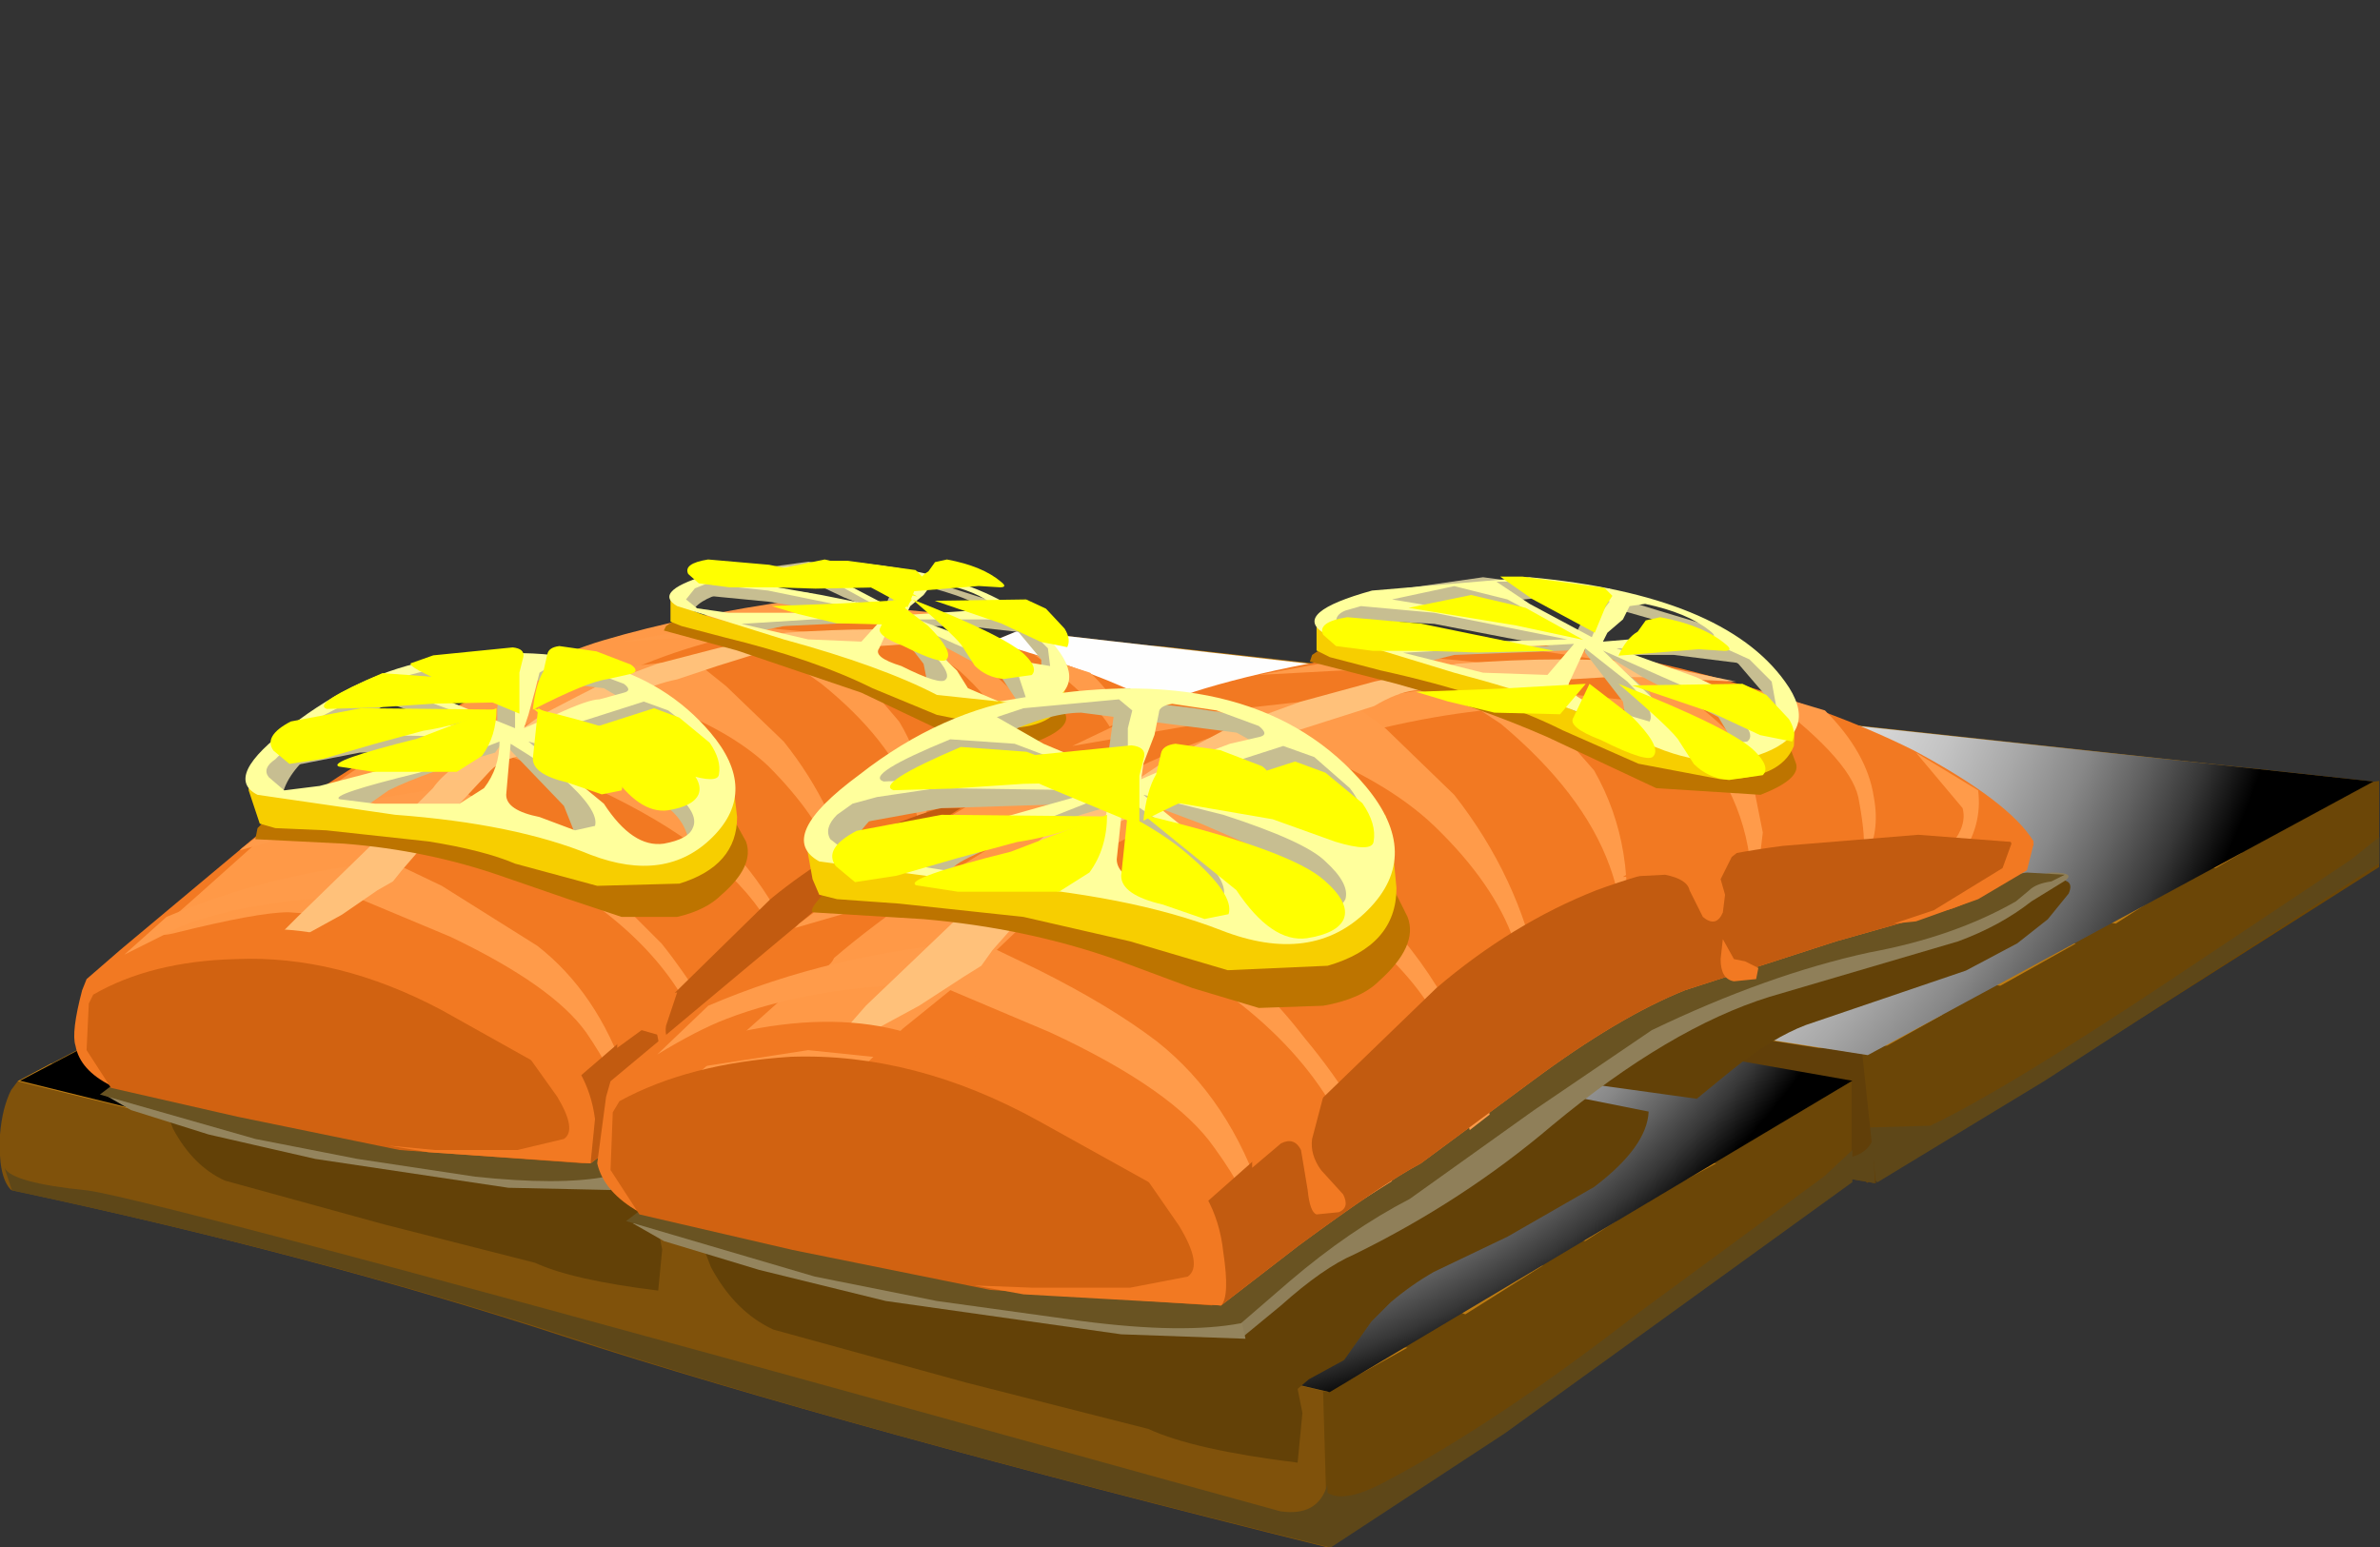 <?xml version="1.0" encoding="UTF-8" standalone="no"?>
<svg xmlns:xlink="http://www.w3.org/1999/xlink" height="34.85px" width="53.6px" xmlns="http://www.w3.org/2000/svg">
  <rect width="100%" height="100%" fill="#333333" stroke="none"/>
  <g transform="matrix(1.0, 0.0, 0.0, 1.0, 0.0, 0.0)">
    <use height="10.5" transform="matrix(0.977, 0.0, 0.0, 0.862, 38.974, 17.587)" width="14.95" xlink:href="#shape0"/>
    <use height="9.15" transform="matrix(0.85, 0.0, 0.0, 0.85, 40.75, 18.85)" width="15.1" xlink:href="#sprite0"/>
    <use height="9.6" transform="matrix(1.0, 0.0, 0.0, 1.0, 12.05, 17.05)" width="30.2" xlink:href="#shape2"/>
    <use height="7.05" transform="matrix(0.85, 0.0, 0.0, 0.85, 12.15, 20.65)" width="35.4" xlink:href="#sprite1"/>
    <use height="9.55" transform="matrix(1.0, 0.0, 0.0, 1.0, 12.4, 14.2)" width="41.05" xlink:href="#shape4"/>
    <use height="11.25" transform="matrix(0.85, 0.0, 0.0, 0.85, 12.4, 14.2)" width="48.3" xlink:href="#sprite2"/>
    <use height="10.5" transform="matrix(1.0, 0.0, 0.0, 1.0, 26.75, 24.35)" width="14.95" xlink:href="#shape0"/>
    <use height="10.55" transform="matrix(0.85, 0.0, 0.0, 0.85, 28.5, 25.9)" width="15.55" xlink:href="#sprite3"/>
    <use height="12.6" transform="matrix(1.0, 0.0, 0.0, 1.0, 0.0, 22.25)" width="29.9" xlink:href="#shape7"/>
    <use height="10.05" transform="matrix(0.85, 0.0, 0.0, 0.85, 0.1, 26.3)" width="35.1" xlink:href="#sprite4"/>
    <use height="12.45" transform="matrix(1.0, 0.0, 0.0, 1.0, 0.4, 18.9)" width="41.3" xlink:href="#shape8"/>
    <use height="14.65" transform="matrix(0.85, 0.0, 0.0, 0.85, 0.45, 18.9)" width="48.55" xlink:href="#sprite5"/>
    <use height="18.2" transform="matrix(0.597, 0.0, 0.0, 0.597, 3.6, 18.2)" width="42.9" xlink:href="#sprite6"/>
    <use height="13.0" transform="matrix(1.0, 0.0, 0.0, 1.0, 1.65, 13.8)" width="27.45" xlink:href="#shape11"/>
    <use height="12.65" transform="matrix(0.597, 0.0, 0.0, 0.597, 3.6, 13.5)" width="31.75" xlink:href="#sprite7"/>
    <use height="13.6" transform="matrix(1.0, 0.0, 0.0, 1.0, 1.9, 12.6)" width="26.55" xlink:href="#shape13"/>
    <use height="1.15" transform="matrix(0.597, 0.0, 0.0, 0.597, 15.47, 12.6)" width="7.25" xlink:href="#sprite8"/>
    <use height="1.1" transform="matrix(0.597, 0.0, 0.0, 0.597, 17.32, 13.5)" width="5.4" xlink:href="#sprite9"/>
    <use height="2.3" transform="matrix(0.597, 0.0, 0.0, 0.597, 19.8, 13.5)" width="2.6" xlink:href="#sprite10"/>
    <use height="3.05" transform="matrix(0.597, 0.0, 0.0, 0.597, 20.55, 13.5)" width="4.6" xlink:href="#sprite11"/>
    <use height="1.85" transform="matrix(0.597, 0.0, 0.0, 0.597, 21.05, 13.5)" width="5.05" xlink:href="#sprite12"/>
    <use height="1.2" transform="matrix(0.597, 0.0, 0.0, 0.597, 20.55, 12.6)" width="3.45" xlink:href="#sprite13"/>
    <use height="1.75" transform="matrix(0.597, 0.0, 0.0, 0.597, 18.68, 12.63)" width="3.5" xlink:href="#sprite14"/>
    <use height="1.4" transform="matrix(0.597, 0.0, 0.0, 0.597, 17.38, 12.6)" width="5.5" xlink:href="#sprite15"/>
    <use height="6.0" transform="matrix(1.0, 0.0, 0.0, 1.0, 5.55, 14.7)" width="11.3" xlink:href="#shape22"/>
    <use height="2.1" transform="matrix(0.597, 0.0, 0.0, 0.597, 6.1, 15.95)" width="8.45" xlink:href="#sprite16"/>
    <use height="2.4" transform="matrix(0.597, 0.0, 0.0, 0.597, 7.6, 15.95)" width="6.0" xlink:href="#sprite17"/>
    <use height="3.3" transform="matrix(0.597, 0.0, 0.0, 0.597, 12.0, 15.95)" width="3.35" xlink:href="#sprite18"/>
    <use height="3.85" transform="matrix(0.597, 0.0, 0.0, 0.597, 12.0, 15.95)" width="6.3" xlink:href="#sprite19"/>
    <use height="2.65" transform="matrix(0.597, 0.0, 0.0, 0.597, 12.4, 15.95)" width="6.35" xlink:href="#sprite20"/>
    <use height="2.4" transform="matrix(0.597, 0.0, 0.0, 0.597, 12.0, 14.55)" width="3.85" xlink:href="#sprite21"/>
    <use height="2.5" transform="matrix(0.597, 0.0, 0.0, 0.597, 9.25, 14.58)" width="4.25" xlink:href="#sprite22"/>
    <use height="1.5" transform="matrix(0.597, 0.0, 0.0, 0.597, 7.3, 15.1)" width="6.75" xlink:href="#sprite23"/>
    <use height="18.2" transform="matrix(0.722, 0.0, 0.0, 0.722, 15.65, 19.8)" width="42.9" xlink:href="#sprite6"/>
    <use height="15.7" transform="matrix(1.0, 0.0, 0.0, 1.0, 13.4, 14.45)" width="33.2" xlink:href="#shape31"/>
    <use height="12.65" transform="matrix(0.722, 0.0, 0.0, 0.722, 15.5, 15.4)" width="31.75" xlink:href="#sprite7"/>
    <use height="16.45" transform="matrix(1.0, 0.0, 0.0, 1.0, 13.7, 12.95)" width="32.15" xlink:href="#shape32"/>
    <use height="1.15" transform="matrix(0.722, 0.0, 0.0, 0.722, 29.764, 13.9)" width="7.25" xlink:href="#sprite8"/>
    <use height="1.1" transform="matrix(0.722, 0.0, 0.0, 0.722, 31.814, 15.4)" width="5.4" xlink:href="#sprite9"/>
    <use height="2.3" transform="matrix(0.722, 0.0, 0.0, 0.722, 35.4, 15.4)" width="2.6" xlink:href="#sprite10"/>
    <use height="3.05" transform="matrix(0.722, 0.0, 0.0, 0.722, 36.45, 15.4)" width="4.6" xlink:href="#sprite11"/>
    <use height="1.85" transform="matrix(0.722, 0.0, 0.0, 0.722, 36.75, 15.4)" width="5.05" xlink:href="#sprite12"/>
    <use height="1.2" transform="matrix(0.722, 0.0, 0.0, 0.722, 36.45, 13.9)" width="3.45" xlink:href="#sprite13"/>
    <use height="1.75" transform="matrix(0.722, 0.0, 0.0, 0.722, 33.786, 12.986)" width="3.5" xlink:href="#sprite14"/>
    <use height="1.4" transform="matrix(0.722, 0.0, 0.0, 0.722, 31.686, 13.4)" width="5.5" xlink:href="#sprite15"/>
    <use height="7.25" transform="matrix(1.0, 0.0, 0.0, 1.0, 18.1, 15.5)" width="13.65" xlink:href="#shape33"/>
    <use height="2.1" transform="matrix(0.722, 0.0, 0.0, 0.722, 18.75, 18.35)" width="8.45" xlink:href="#sprite16"/>
    <use height="2.4" transform="matrix(0.722, 0.0, 0.0, 0.722, 20.6, 18.35)" width="6.0" xlink:href="#sprite17"/>
    <use height="3.3" transform="matrix(0.722, 0.0, 0.0, 0.722, 25.25, 18.35)" width="3.35" xlink:href="#sprite18"/>
    <use height="3.85" transform="matrix(0.722, 0.0, 0.0, 0.722, 25.75, 18.35)" width="6.3" xlink:href="#sprite19"/>
    <use height="2.65" transform="matrix(0.722, 0.0, 0.0, 0.722, 26.35, 17.15)" width="6.35" xlink:href="#sprite20"/>
    <use height="2.4" transform="matrix(0.722, 0.0, 0.0, 0.722, 25.75, 16.75)" width="3.85" xlink:href="#sprite21"/>
    <use height="2.5" transform="matrix(0.722, 0.0, 0.0, 0.722, 22.7, 16.786)" width="4.25" xlink:href="#sprite22"/>
    <use height="1.5" transform="matrix(0.722, 0.0, 0.0, 0.722, 20.05, 16.75)" width="6.75" xlink:href="#sprite23"/>
  </g>
  <defs>
    <g id="shape0" transform="matrix(1.0, 0.0, 0.0, 1.0, -26.75, -24.35)">
      <path d="M41.7 26.6 L33.85 32.25 29.9 34.85 26.75 31.35 31.3 25.95 41.7 24.35 41.7 26.6" fill="#6b4607" fill-rule="evenodd" stroke="none"/>
    </g>
    <g id="sprite0" transform="matrix(1.0, 0.0, 0.0, 1.0, 0.0, 0.0)">
      <use height="9.15" transform="matrix(1.0, 0.0, 0.0, 1.0, 0.0, 0.0)" width="15.1" xlink:href="#shape1"/>
    </g>
    <g id="shape1" transform="matrix(1.0, 0.0, 0.0, 1.0, 0.0, 0.0)">
      <path d="M14.35 0.6 L15.1 0.0 15.1 0.7 6.25 6.45 1.8 9.15 0.0 7.6 1.25 6.7 1.45 7.7 3.2 7.65 Q5.2 6.7 9.7 3.7 L14.35 0.6" fill="#5e4718" fill-rule="evenodd" stroke="none"/>
    </g>
    <g id="shape2" transform="matrix(1.0, 0.0, 0.0, 1.0, -12.05, -17.05)">
      <path d="M41.8 22.4 L42.25 26.65 Q31.3 24.8 24.9 23.35 19.15 22.0 12.3 21.1 12.05 20.85 12.05 20.0 L12.25 19.25 12.4 19.05 20.55 17.05 41.8 22.4" fill="#613f09" fill-rule="evenodd" stroke="none"/>
    </g>
    <g id="sprite1" transform="matrix(1.0, 0.0, 0.0, 1.0, 0.0, 0.0)">
      <use height="10.05" transform="matrix(1.008, 0.0, 0.0, 0.702, 0.0, 0.0)" width="35.1" xlink:href="#shape3"/>
    </g>
    <g id="shape3" transform="matrix(1.0, 0.0, 0.0, 1.0, 0.0, 0.0)">
      <path d="M35.1 10.05 Q22.3 6.9 14.85 4.45 8.2 2.3 0.2 0.6 L0.0 0.0 Q0.2 0.4 2.2 0.6 4.1 0.85 30.9 8.3 L33.8 9.1 Q34.8 9.25 35.05 8.4 L35.1 10.05" fill="#5e4718" fill-rule="evenodd" stroke="none"/>
    </g>
    <g id="shape4" transform="matrix(1.0, 0.0, 0.0, 1.0, -12.4, -14.2)">
      <path d="M53.45 17.6 L42.05 23.75 22.5 20.7 12.4 19.05 18.3 16.25 Q20.55 15.15 22.95 14.2 L39.65 16.1 53.45 17.6" fill="#9e6a10" fill-rule="evenodd" stroke="none"/>
      <path d="M37.9 18.25 L43.0 19.7 48.35 20.35 47.65 20.8 41.6 19.95 Q39.75 19.55 37.7 18.75 36.25 18.1 33.95 18.0 L18.55 17.3 16.6 17.0 17.95 16.4 25.9 17.05 32.15 17.25 37.9 18.25" fill="#bd7c13" fill-rule="evenodd" stroke="none"/>
      <path d="M38.0 20.9 L42.5 21.05 46.75 21.25 45.05 22.2 41.6 21.7 37.3 21.7 Q35.0 21.5 33.15 20.65 30.65 19.55 30.15 19.4 L27.1 18.95 20.6 18.75 14.25 18.15 15.3 17.65 22.05 18.1 28.55 18.45 Q29.5 18.55 32.6 19.7 35.4 20.65 38.0 20.9" fill="#bd7c13" fill-rule="evenodd" stroke="none"/>
      <path d="M31.6 21.35 L33.4 22.45 30.7 22.0 29.25 20.8 Q28.3 20.2 26.8 20.05 L22.25 19.95 17.7 19.95 12.4 19.05 13.15 18.7 23.2 19.4 27.65 19.6 Q29.0 19.9 31.6 21.35" fill="#bd7c13" fill-rule="evenodd" stroke="none"/>
      <path d="M43.75 22.85 L42.5 23.55 40.95 23.6 37.4 23.05 40.95 22.7 43.75 22.85" fill="#bd7c13" fill-rule="evenodd" stroke="none"/>
      <path d="M52.5 18.1 L51.75 18.5 46.2 17.7 42.35 16.85 40.1 16.15 43.5 16.55 52.5 18.1" fill="#bd7c13" fill-rule="evenodd" stroke="none"/>
      <path d="M37.3 16.85 Q45.55 18.9 50.5 19.2 L49.9 19.55 46.5 19.35 40.5 18.2 35.4 17.15 27.25 16.6 19.3 16.0 18.95 15.9 20.2 15.4 25.65 15.6 31.0 15.8 Q33.95 16.05 37.3 16.85" fill="#bd7c13" fill-rule="evenodd" stroke="none"/>
      <path d="M26.1 14.55 L30.55 15.05 24.15 14.9 21.45 14.85 22.25 14.5 26.1 14.55" fill="#bd7c13" fill-rule="evenodd" stroke="none"/>
      <path d="M36.2 18.85 Q38.95 19.65 37.95 19.95 L35.85 19.9 33.8 19.2 Q33.0 18.85 33.6 18.6 L36.2 18.85" fill="#bd7c13" fill-rule="evenodd" stroke="none"/>
      <path d="M27.35 20.55 Q29.6 21.1 27.2 21.1 L23.8 20.65 Q23.0 20.4 24.75 20.35 L27.35 20.55" fill="#bd7c13" fill-rule="evenodd" stroke="none"/>
    </g>
    <g id="sprite2" transform="matrix(1.0, 0.0, 0.0, 1.0, 0.0, 0.0)">
      <use height="11.25" transform="matrix(1.0, 0.0, 0.0, 1.0, 0.0, 0.0)" width="48.3" xlink:href="#shape5"/>
    </g>
    <g id="shape5" transform="matrix(1.0, 0.0, 0.0, 1.0, 0.0, 0.0)">
      <path d="M0.0 5.7 L6.95 2.4 Q9.6 1.15 12.4 0.0 L32.05 2.25 48.3 4.0 34.9 11.25 11.85 7.65 0.0 5.7" fill="url(#gradient0)" fill-rule="evenodd" stroke="none"/>
    </g>
    <radialGradient cx="0" cy="0" gradientTransform="matrix(0.034, 0.018, 0.018, -0.034, 15.65, -6.9)" gradientUnits="userSpaceOnUse" id="gradient0" r="819.2" spreadMethod="pad">
      <stop offset="0.0" stop-color="#ffffff"/>
      <stop offset="0.373" stop-color="#fdfdfd"/>
      <stop offset="0.506" stop-color="#f6f6f6"/>
      <stop offset="0.604" stop-color="#ebebeb"/>
      <stop offset="0.678" stop-color="#dadada"/>
      <stop offset="0.745" stop-color="#c4c4c4"/>
      <stop offset="0.804" stop-color="#a8a8a8"/>
      <stop offset="0.859" stop-color="#888888"/>
      <stop offset="0.906" stop-color="#626262"/>
      <stop offset="0.953" stop-color="#373737"/>
      <stop offset="0.992" stop-color="#090909"/>
      <stop offset="1.0" stop-color="#000000"/>
    </radialGradient>
    <g id="sprite3" transform="matrix(1.0, 0.0, 0.0, 1.0, 0.0, 0.0)">
      <use height="10.55" transform="matrix(1.0, 0.0, 0.0, 1.0, 0.0, 0.0)" width="15.55" xlink:href="#shape6"/>
    </g>
    <g id="shape6" transform="matrix(1.0, 0.0, 0.0, 1.0, 0.0, 0.0)">
      <path d="M14.8 0.7 L15.55 0.0 15.55 0.85 6.35 7.5 1.7 10.55 0.0 8.65 1.3 7.6 1.4 8.8 Q1.75 9.55 3.15 8.8 6.1 7.25 9.9 4.3 L14.8 0.7" fill="#5e4718" fill-rule="evenodd" stroke="none"/>
    </g>
    <g id="shape7" transform="matrix(1.0, 0.0, 0.0, 1.0, 0.0, -22.25)">
      <path d="M8.65 22.25 L29.75 29.7 29.9 34.85 Q19.05 32.15 12.7 30.1 7.05 28.25 0.25 26.8 -0.05 26.5 0.0 25.55 0.05 24.95 0.25 24.55 L0.4 24.35 8.65 22.25" fill="#80520b" fill-rule="evenodd" stroke="none"/>
    </g>
    <g id="sprite4" transform="matrix(1.0, 0.0, 0.0, 1.0, 0.0, 0.0)">
      <use height="10.05" transform="matrix(1.0, 0.0, 0.0, 1.0, 0.0, 0.0)" width="35.1" xlink:href="#shape3"/>
    </g>
    <g id="shape8" transform="matrix(1.0, 0.0, 0.0, 1.0, -0.4, -18.9)">
      <path d="M0.4 24.35 L6.5 21.15 Q8.85 20.0 11.3 18.9 L27.9 21.95 41.7 24.35 29.9 31.35 10.4 26.8 0.4 24.35" fill="#9e6a10" fill-rule="evenodd" stroke="none"/>
      <path d="M36.4 27.5 L35.7 27.95 29.65 26.7 Q27.8 26.2 25.85 25.05 24.4 24.25 22.1 24.0 L6.65 22.5 4.75 22.05 6.1 21.4 14.1 22.5 20.35 23.05 Q23.45 23.4 26.05 24.45 L31.05 26.5 Q33.55 27.35 36.4 27.5" fill="#bd7c13" fill-rule="evenodd" stroke="none"/>
      <path d="M25.95 27.75 L30.45 28.1 34.75 28.5 33.0 29.6 Q31.05 28.85 29.6 28.85 L25.3 28.65 Q23.0 28.3 21.15 27.25 L18.25 25.55 15.15 24.85 8.65 24.35 2.35 23.35 Q2.9 23.1 3.4 22.8 L10.15 23.65 16.65 24.35 Q17.7 24.55 20.6 26.0 23.4 27.35 25.95 27.75" fill="#bd7c13" fill-rule="evenodd" stroke="none"/>
      <path d="M19.55 27.95 L21.3 29.35 18.55 28.75 17.2 27.15 Q16.3 26.45 14.85 26.2 L10.3 25.9 5.7 25.65 0.4 24.35 1.15 23.95 Q6.6 25.3 11.2 25.3 L15.7 25.65 19.55 27.95" fill="#bd7c13" fill-rule="evenodd" stroke="none"/>
      <path d="M31.7 30.35 L30.35 31.1 28.8 31.1 25.25 30.3 28.8 30.05 31.7 30.35" fill="#bd7c13" fill-rule="evenodd" stroke="none"/>
      <path d="M40.65 24.95 L39.95 25.35 34.4 24.15 Q31.25 23.35 28.35 22.0 L31.8 22.65 Q36.65 24.25 40.65 24.95" fill="#bd7c13" fill-rule="evenodd" stroke="none"/>
      <path d="M38.65 26.2 L38.0 26.55 34.6 26.2 Q32.5 25.8 28.65 24.5 L23.6 23.0 15.45 22.05 7.5 20.95 7.2 20.85 8.45 20.25 13.95 20.75 19.3 21.2 Q22.2 21.65 25.55 22.8 33.65 25.6 38.65 26.2" fill="#bd7c13" fill-rule="evenodd" stroke="none"/>
      <path d="M14.4 19.45 L18.85 20.25 12.45 19.8 9.75 19.65 10.6 19.2 14.4 19.45" fill="#bd7c13" fill-rule="evenodd" stroke="none"/>
      <path d="M24.3 25.1 Q27.05 26.2 25.95 26.5 L23.95 26.4 Q22.65 26.1 21.85 25.5 21.1 24.95 21.7 24.75 L24.3 25.1" fill="#bd7c13" fill-rule="evenodd" stroke="none"/>
      <path d="M15.35 26.8 Q17.55 27.65 15.15 27.45 12.7 27.3 11.75 26.8 10.95 26.45 12.7 26.45 L15.35 26.8" fill="#bd7c13" fill-rule="evenodd" stroke="none"/>
    </g>
    <g id="sprite5" transform="matrix(1.0, 0.0, 0.0, 1.0, 0.0, 0.0)">
      <use height="14.65" transform="matrix(1.0, 0.0, 0.0, 1.0, 0.0, 0.0)" width="48.55" xlink:href="#shape9"/>
    </g>
    <g id="shape9" transform="matrix(1.0, 0.0, 0.0, 1.0, 0.0, 0.0)">
      <path d="M0.0 6.4 L7.15 2.65 Q9.9 1.25 12.8 0.0 L32.35 3.55 48.55 6.4 34.7 14.65 11.75 9.3 0.0 6.4" fill="url(#gradient1)" fill-rule="evenodd" stroke="none"/>
    </g>
    <radialGradient cx="0" cy="0" gradientTransform="matrix(0.006, 0.029, 0.029, -0.006, 27.75, -8.3)" gradientUnits="userSpaceOnUse" id="gradient1" r="819.2" spreadMethod="pad">
      <stop offset="0.0" stop-color="#ffffff"/>
      <stop offset="0.373" stop-color="#fdfdfd"/>
      <stop offset="0.506" stop-color="#f6f6f6"/>
      <stop offset="0.604" stop-color="#ebebeb"/>
      <stop offset="0.678" stop-color="#dadada"/>
      <stop offset="0.745" stop-color="#c4c4c4"/>
      <stop offset="0.804" stop-color="#a8a8a8"/>
      <stop offset="0.859" stop-color="#888888"/>
      <stop offset="0.906" stop-color="#626262"/>
      <stop offset="0.953" stop-color="#373737"/>
      <stop offset="0.992" stop-color="#090909"/>
      <stop offset="1.0" stop-color="#000000"/>
    </radialGradient>
    <g id="sprite6" transform="matrix(1.0, 0.0, 0.0, 1.0, 0.0, 0.0)">
      <use height="18.2" transform="matrix(1.0, 0.0, 0.0, 1.0, 0.0, 0.0)" width="42.9" xlink:href="#shape10"/>
    </g>
    <g id="shape10" transform="matrix(1.0, 0.0, 0.0, 1.0, 0.0, 0.0)">
      <path d="M42.2 0.05 Q43.1 -0.1 42.85 0.45 L42.2 1.25 41.25 2.0 39.65 2.85 34.65 4.55 Q33.6 4.95 32.35 5.95 L31.25 6.85 27.65 6.35 26.95 6.4 Q26.75 6.55 27.25 6.75 L29.75 7.25 Q29.7 8.35 28.05 9.6 L25.35 11.15 23.05 12.25 Q22.35 12.65 21.7 13.2 L21.1 13.8 20.25 15.0 19.15 15.6 18.8 15.9 18.95 16.65 18.8 18.2 Q15.55 17.8 14.15 17.15 L8.45 15.7 2.45 14.05 Q1.25 13.5 0.5 12.1 L0.0 10.8 2.05 10.9 3.8 10.1 Q5.6 9.25 6.55 8.95 L42.2 0.05" fill="#634107" fill-rule="evenodd" stroke="none"/>
    </g>
    <g id="shape11" transform="matrix(1.0, 0.0, 0.0, 1.0, -1.65, -13.8)">
      <path d="M28.8 18.15 Q29.3 18.15 28.95 18.35 L28.4 18.65 27.0 19.45 23.5 20.45 Q21.65 21.05 19.45 22.85 17.8 24.25 15.8 25.2 15.25 25.5 14.4 26.2 L13.75 26.8 13.3 25.9 13.3 24.05 11.6 22.95 Q10.1 21.8 11.15 21.55 L28.8 18.15" fill="#8f7f59" fill-rule="evenodd" stroke="none"/>
      <path d="M5.95 24.5 Q13.5 25.65 13.55 25.9 L13.75 26.8 11.45 26.75 7.1 26.1 4.7 25.55 2.95 25.0 2.35 24.65 5.95 24.5" fill="#94845d" fill-rule="evenodd" stroke="none"/>
      <path d="M22.8 18.85 L28.3 18.1 29.0 18.2 28.8 18.3 28.35 18.5 28.1 18.65 Q26.95 19.3 25.35 19.6 23.5 20.05 21.3 21.1 20.5 21.45 19.15 22.55 L16.85 24.2 14.6 25.75 13.65 26.5 Q12.6 26.7 10.7 26.5 L8.05 26.1 5.75 25.65 2.25 24.65 4.15 23.2 9.8 21.5 16.65 19.65 22.8 18.85" fill="#695322" fill-rule="evenodd" stroke="none"/>
      <path d="M22.5 14.5 Q24.65 15.1 26.2 15.9 27.95 16.8 28.45 17.55 28.2 18.3 26.95 18.8 L24.8 19.45 21.95 20.35 Q20.7 20.8 19.1 22.05 L17.0 23.55 14.75 25.1 13.3 26.2 9.15 25.9 5.45 25.15 2.5 24.45 Q1.8 24.1 1.7 23.55 1.6 23.25 1.85 22.3 L1.95 22.05 2.7 21.4 5.45 19.1 Q6.9 17.85 9.25 16.5 11.6 15.1 13.05 14.7 L17.9 13.8 Q19.9 13.8 22.5 14.5" fill="#f27922" fill-rule="evenodd" stroke="none"/>
    </g>
    <g id="sprite7" transform="matrix(1.0, 0.0, 0.0, 1.0, 0.0, 0.0)">
      <use height="12.65" transform="matrix(1.0, 0.0, 0.0, 1.0, 0.0, 0.0)" width="31.75" xlink:href="#shape12"/>
    </g>
    <g id="shape12" transform="matrix(1.0, 0.0, 0.0, 1.0, 0.0, 0.0)">
      <path d="M24.15 0.0 L31.75 0.75 30.9 0.9 29.15 0.8 27.1 0.7 Q24.4 0.7 21.35 1.45 18.1 2.25 15.55 3.8 L13.05 5.15 Q11.9 5.8 11.2 6.8 L9.05 8.85 6.7 10.75 5.55 11.85 4.85 11.8 Q3.7 11.8 0.5 12.6 -0.35 12.8 0.2 12.25 L1.5 11.1 3.85 9.0 Q4.4 8.9 4.55 8.55 6.95 6.5 10.65 4.4 14.35 2.25 16.7 1.55 19.9 0.6 24.15 0.0" fill="#ff9947" fill-rule="evenodd" stroke="none"/>
    </g>
    <g id="shape13" transform="matrix(1.0, 0.0, 0.0, 1.0, -1.9, -12.6)">
      <path d="M19.1 14.9 L20.25 16.25 Q21.1 17.65 20.8 19.55 20.6 20.7 20.35 19.65 L20.65 19.35 Q20.85 18.95 20.55 18.0 20.05 16.65 18.5 15.4 L17.1 14.4 15.55 14.35 14.05 14.45 16.25 14.05 18.4 14.25 19.1 14.9" fill="#ff9b4a" fill-rule="evenodd" stroke="none"/>
      <path d="M26.55 17.95 Q27.25 17.4 27.1 16.95 L26.25 15.9 27.4 16.6 Q27.5 17.3 27.1 17.85 L26.45 18.5 26.05 18.6 26.55 17.95" fill="#ff9b4a" fill-rule="evenodd" stroke="none"/>
      <path d="M15.6 14.85 L16.35 15.45 17.65 16.7 Q18.85 18.2 19.25 20.05 19.45 21.15 18.95 20.3 L18.8 19.4 Q18.4 18.35 17.3 17.25 16.4 16.4 14.7 15.8 L13.25 15.35 12.7 15.4 10.55 15.8 11.5 15.3 15.6 14.85" fill="#ff9b4a" fill-rule="evenodd" stroke="none"/>
      <path d="M14.1 24.25 L13.9 24.65 Q13.85 24.2 13.2 23.25 12.45 22.2 10.15 21.1 L8.0 20.2 Q5.7 20.25 4.1 20.85 L2.8 21.5 3.75 20.65 Q6.1 19.65 8.8 19.4 L9.95 19.95 12.1 21.3 Q13.45 22.35 14.1 24.25" fill="#ff9b4a" fill-rule="evenodd" stroke="none"/>
      <path d="M13.25 19.6 L14.9 21.25 Q15.9 22.5 16.5 23.9 L15.5 24.5 15.65 23.95 15.8 23.35 Q14.95 21.05 11.9 19.45 L9.1 18.35 6.65 18.8 5.4 19.15 5.45 19.1 6.5 18.3 10.25 17.7 13.25 19.6" fill="#ff9b4a" fill-rule="evenodd" stroke="none"/>
      <path d="M13.5 17.8 L11.0 16.85 7.9 17.3 9.0 16.65 12.4 16.35 13.7 17.0 Q15.15 17.8 15.85 18.5 17.65 20.15 18.2 22.25 L18.3 22.65 17.95 22.95 17.7 22.05 17.25 20.7 Q16.25 19.1 13.5 17.8" fill="#ff9b4a" fill-rule="evenodd" stroke="none"/>
      <path d="M25.15 16.75 Q25.0 16.0 23.3 14.75 L24.55 15.15 Q25.35 15.9 25.45 16.75 25.6 17.4 25.3 17.9 L25.05 18.2 25.1 18.0 Q25.45 18.0 25.15 16.75" fill="#ff9b4a" fill-rule="evenodd" stroke="none"/>
      <path d="M22.65 18.9 L23.15 18.6 23.0 18.95 22.65 18.9 M20.95 14.1 Q22.8 15.4 23.1 15.95 23.35 16.5 23.4 17.4 L23.3 18.4 23.15 18.6 23.15 17.85 Q22.95 16.3 21.6 15.1 L20.3 14.15 18.95 13.95 18.65 13.8 20.95 14.1" fill="#ff9b4a" fill-rule="evenodd" stroke="none"/>
      <path d="M23.75 17.65 L26.3 17.45 28.45 17.6 Q28.15 18.35 26.95 18.8 L24.8 19.45 21.95 20.35 Q20.7 20.8 19.1 22.05 L17.0 23.55 14.75 25.1 13.3 26.2 12.4 26.1 12.7 24.55 14.85 22.7 17.35 20.25 Q18.75 19.1 20.3 18.5 21.85 17.9 23.75 17.65" fill="#c25b10" fill-rule="evenodd" stroke="none"/>
      <path d="M13.15 26.2 L9.0 25.9 5.35 25.15 2.5 24.5 1.95 23.65 2.0 22.6 2.1 22.4 Q3.4 21.65 5.3 21.6 7.6 21.5 9.95 22.75 L12.9 24.4 13.05 25.05 13.15 26.15 13.15 26.2" fill="#d16211" fill-rule="evenodd" stroke="none"/>
      <path d="M21.3 14.25 L22.9 14.6 22.05 14.55 21.35 14.5 20.5 14.5 19.8 14.55 18.65 14.55 16.95 14.75 16.15 15.0 15.25 15.3 Q14.75 15.4 14.25 15.65 L13.15 16.25 12.5 16.8 11.8 17.0 Q11.3 17.1 11.05 17.35 L10.35 18.1 9.05 19.6 8.85 19.85 8.5 20.05 7.7 20.6 6.7 21.15 6.4 21.05 6.4 20.95 6.7 20.65 8.55 18.85 9.25 18.25 9.75 17.75 Q10.1 17.25 11.0 16.85 L11.7 16.45 12.2 16.1 13.45 15.45 14.8 14.95 16.15 14.6 17.7 14.25 Q19.8 14.1 21.3 14.25" fill="#ffc17a" fill-rule="evenodd" stroke="none"/>
      <path d="M10.7 23.0 Q8.8 21.85 8.05 21.65 L5.65 21.45 2.7 21.9 Q2.05 22.15 2.45 21.75 3.25 21.3 4.5 21.1 6.15 20.75 7.45 21.1 L10.4 22.3 12.35 23.35 Q13.25 24.05 13.4 25.2 L13.3 26.2 9.65 25.95 8.75 25.8 9.8 25.9 11.65 25.9 12.7 25.65 Q13.0 25.45 12.55 24.7 L11.8 23.65 Q11.5 23.4 10.7 23.0" fill="#f27922" fill-rule="evenodd" stroke="none"/>
      <path d="M13.9 23.6 L13.9 23.2 Q14.0 22.7 14.2 22.5 L15.25 22.35 15.0 23.1 Q14.95 23.4 15.2 23.65 L15.6 24.1 15.5 24.5 15.1 24.5 Q14.95 24.45 14.95 24.05 L14.8 23.3 14.45 23.2 13.9 23.6" fill="#f27922" fill-rule="evenodd" stroke="none"/>
      <path d="M23.0 17.65 L22.8 17.85 22.6 18.25 22.7 18.55 22.65 18.9 22.3 18.95 22.05 18.5 Q22.0 18.25 21.6 18.2 L20.8 18.2 21.3 17.9 Q21.8 17.55 22.05 17.5 L23.0 17.65" fill="#f27922" fill-rule="evenodd" stroke="none"/>
      <path d="M22.65 19.35 L22.85 19.75 23.1 19.8 23.3 19.9 23.25 20.1 22.85 20.2 22.65 19.75 22.65 19.35" fill="#f27922" fill-rule="evenodd" stroke="none"/>
      <path d="M27.9 17.3 Q27.8 17.1 28.1 17.25 L28.45 17.6 28.35 18.1 27.4 18.65 26.25 19.05 25.85 19.1 26.6 18.85 Q27.45 18.55 27.9 18.05 L28.05 17.6 27.9 17.3" fill="#f27922" fill-rule="evenodd" stroke="none"/>
      <path d="M21.4 15.65 L22.55 16.05 Q23.1 16.15 23.8 15.65 L23.9 15.8 24.0 16.1 Q24.1 16.4 23.35 16.7 L21.4 16.55 19.4 15.6 16.6 14.65 14.95 14.2 15.0 14.1 Q15.2 13.95 15.3 13.95 L17.3 14.4 19.95 15.1 21.4 15.65" fill="#bd7400" fill-rule="evenodd" stroke="none"/>
      <path d="M20.55 12.85 L20.7 13.1 20.55 13.55 20.2 13.8 20.05 13.9 19.75 14.0 17.65 14.1 17.15 14.2 17.25 14.25 16.7 14.15 16.5 14.0 16.5 13.9 19.45 13.9 17.3 13.55 15.75 13.4 15.9 13.25 Q16.05 13.1 16.15 13.1 L18.2 13.35 19.75 13.75 19.0 13.45 18.05 13.0 17.55 12.85 17.65 12.8 18.05 12.7 18.9 13.1 19.95 13.65 20.0 13.5 20.25 13.0 20.2 12.9 20.55 12.85" fill="#c7be91" fill-rule="evenodd" stroke="none"/>
      <path d="M23.1 14.25 L21.75 14.1 20.8 14.1 22.65 14.85 Q23.5 15.2 23.5 15.45 L22.95 15.85 22.55 15.25 21.15 14.5 20.45 14.1 21.3 14.8 21.45 15.15 21.45 15.45 20.9 15.45 20.8 14.95 20.1 14.05 20.05 13.9 20.35 13.85 22.3 13.85 22.95 13.95 23.1 14.25" fill="#c7be91" fill-rule="evenodd" stroke="none"/>
      <path d="M21.45 13.25 L22.7 13.65 Q23.5 14.1 23.9 14.8 L23.9 15.1 23.6 15.3 23.45 15.25 23.45 14.85 22.95 14.25 22.05 13.65 Q21.65 13.35 19.75 12.95 L16.5 13.3 Q15.8 13.45 15.6 13.75 L15.55 14.05 15.25 13.65 15.3 13.3 15.75 13.1 16.75 12.85 18.2 12.65 20.4 12.95 21.45 13.25" fill="#c7be91" fill-rule="evenodd" stroke="none"/>
      <path d="M20.95 15.55 L22.95 15.85 23.65 15.45 24.05 15.0 23.95 15.75 Q23.75 16.4 22.6 16.4 L21.1 16.1 19.65 15.5 Q18.35 14.85 16.3 14.35 L15.35 14.1 15.1 14.0 15.1 13.85 15.1 13.4 15.3 13.3 Q15.0 13.7 16.6 14.05 L18.9 14.7 Q19.8 14.95 20.95 15.55" fill="#f7ce00" fill-rule="evenodd" stroke="none"/>
      <path d="M19.75 13.65 L18.65 13.05 17.65 12.8 Q16.2 12.95 16.5 13.05 L18.5 13.4 19.75 13.65 M18.35 13.8 L19.75 13.8 17.3 13.3 15.9 13.15 15.65 13.25 15.45 13.5 15.7 13.7 16.4 13.8 17.4 13.8 18.35 13.8 M19.4 14.45 L19.9 13.9 18.3 13.95 16.7 14.05 18.2 14.4 19.4 14.45 M19.8 14.6 Q19.65 14.8 20.3 15.0 21.2 15.45 21.3 15.3 21.45 15.15 20.85 14.55 L20.1 13.95 19.8 14.6 M20.2 13.75 L20.4 13.25 20.55 13.1 20.4 12.95 18.85 12.7 18.45 12.7 19.05 13.15 20.2 13.75 M23.45 15.9 L21.1 15.65 Q19.85 15.0 17.65 14.4 L15.25 13.65 Q14.65 13.3 16.1 12.9 L19.05 12.65 Q22.65 12.95 23.8 14.6 24.5 15.5 23.45 15.9 M21.55 15.1 L21.8 15.5 22.5 15.8 23.1 15.7 22.95 15.25 Q22.7 15.0 21.5 14.5 L20.4 14.0 21.55 15.1 M21.9 13.75 L22.4 13.75 22.4 13.65 Q22.0 13.3 21.2 13.15 L20.95 13.2 20.8 13.4 20.5 13.65 20.4 13.85 21.9 13.75 M23.15 14.15 L22.7 13.95 20.65 13.95 22.15 14.5 23.05 14.9 23.65 15.0 23.6 14.6 23.15 14.15" fill="#ffff9c" fill-rule="evenodd" stroke="none"/>
    </g>
    <g id="sprite8" transform="matrix(1.0, 0.0, 0.0, 1.0, 0.05, 0.0)">
      <use height="1.15" transform="matrix(1.0, 0.0, 0.0, 1.0, -0.05, 0.0)" width="7.25" xlink:href="#shape14"/>
    </g>
    <g id="shape14" transform="matrix(1.0, 0.0, 0.0, 1.0, 0.05, 0.0)">
      <path d="M7.2 1.05 L4.8 1.1 3.2 1.05 1.55 1.05 0.4 0.9 0.0 0.55 Q-0.2 0.15 0.75 0.0 L3.05 0.2 7.2 1.05" fill="#ffff00" fill-rule="evenodd" stroke="none"/>
    </g>
    <g id="sprite9" transform="matrix(1.0, 0.0, 0.0, 1.0, 0.05, 0.0)">
      <use height="1.1" transform="matrix(1.0, 0.0, 0.0, 1.0, -0.05, 0.0)" width="5.4" xlink:href="#shape15"/>
    </g>
    <g id="shape15" transform="matrix(1.0, 0.0, 0.0, 1.0, 0.05, 0.0)">
      <path d="M5.35 0.0 L4.55 0.95 2.5 0.9 1.05 0.55 0.05 0.25 2.7 0.15 5.35 0.0" fill="#ffff00" fill-rule="evenodd" stroke="none"/>
    </g>
    <g id="sprite10" transform="matrix(1.0, 0.0, 0.0, 1.0, 0.0, 0.0)">
      <use height="2.3" transform="matrix(1.0, 0.0, 0.0, 1.0, 0.0, 0.0)" width="2.6" xlink:href="#shape16"/>
    </g>
    <g id="shape16" transform="matrix(1.0, 0.0, 0.0, 1.0, 0.0, 0.0)">
      <path d="M0.55 0.0 L1.85 1.0 Q2.8 1.95 2.55 2.25 2.4 2.5 0.9 1.75 -0.15 1.35 0.05 1.05 L0.55 0.0" fill="#ffff00" fill-rule="evenodd" stroke="none"/>
    </g>
    <g id="sprite11" transform="matrix(1.0, 0.0, 0.0, 1.0, 0.0, 0.0)">
      <use height="3.05" transform="matrix(1.0, 0.0, 0.0, 1.0, 0.0, 0.0)" width="4.6" xlink:href="#shape17"/>
    </g>
    <g id="shape17" transform="matrix(1.0, 0.0, 0.0, 1.0, 0.0, 0.0)">
      <path d="M0.0 0.0 Q3.55 1.4 4.25 2.1 4.75 2.6 4.5 2.85 L3.45 3.0 Q2.8 2.95 2.35 2.5 L1.9 1.8 Q1.75 1.5 0.0 0.0" fill="#ffff00" fill-rule="evenodd" stroke="none"/>
    </g>
    <g id="sprite12" transform="matrix(1.0, 0.0, 0.0, 1.0, 0.0, 0.0)">
      <use height="1.85" transform="matrix(1.0, 0.0, 0.0, 1.0, 0.0, 0.0)" width="5.05" xlink:href="#shape18"/>
    </g>
    <g id="shape18" transform="matrix(1.0, 0.0, 0.0, 1.0, 0.0, 0.0)">
      <path d="M0.0 0.05 L3.45 0.0 4.2 0.35 4.9 1.1 Q5.15 1.5 5.0 1.8 L4.0 1.6 2.5 0.9 0.0 0.05" fill="#ffff00" fill-rule="evenodd" stroke="none"/>
    </g>
    <g id="sprite13" transform="matrix(1.0, 0.0, 0.0, 1.0, 0.0, 0.0)">
      <use height="1.2" transform="matrix(1.0, 0.0, 0.0, 1.0, 0.0, 0.0)" width="3.45" xlink:href="#shape19"/>
    </g>
    <g id="shape19" transform="matrix(1.0, 0.0, 0.0, 1.0, 0.0, 0.0)">
      <path d="M0.0 1.2 Q0.25 0.65 0.6 0.45 L0.85 0.1 1.3 0.0 Q2.65 0.25 3.35 0.85 3.6 1.05 3.3 1.05 L2.5 1.0 0.0 1.2" fill="#ffff00" fill-rule="evenodd" stroke="none"/>
    </g>
    <g id="sprite14" transform="matrix(1.0, 0.0, 0.0, 1.0, -0.05, -0.05)">
      <use height="1.75" transform="matrix(1.0, 0.0, 0.0, 1.0, 0.05, 0.05)" width="3.5" xlink:href="#shape20"/>
    </g>
    <g id="shape20" transform="matrix(1.0, 0.0, 0.0, 1.0, -0.05, -0.05)">
      <path d="M3.0 1.8 L1.05 0.75 0.05 0.05 0.75 0.05 3.3 0.4 3.55 0.65 3.35 0.95 3.0 1.8" fill="#ffff00" fill-rule="evenodd" stroke="none"/>
    </g>
    <g id="sprite15" transform="matrix(1.0, 0.0, 0.0, 1.0, -0.05, 0.0)">
      <use height="1.4" transform="matrix(1.0, 0.0, 0.0, 1.0, 0.05, 0.0)" width="5.5" xlink:href="#shape21"/>
    </g>
    <g id="shape21" transform="matrix(1.0, 0.0, 0.0, 1.0, -0.05, 0.0)">
      <path d="M5.55 1.4 L3.45 0.95 0.1 0.4 2.05 0.0 3.75 0.4 5.55 1.4" fill="#ffff00" fill-rule="evenodd" stroke="none"/>
    </g>
    <g id="shape22" transform="matrix(1.0, 0.0, 0.0, 1.0, -5.55, -14.7)">
      <path d="M16.55 18.5 L16.8 18.95 Q17.0 19.5 16.25 20.15 15.9 20.5 15.25 20.65 L14.0 20.65 12.8 20.25 11.35 19.75 Q9.65 19.15 7.75 19.0 L5.75 18.9 5.8 18.65 6.05 18.4 8.45 18.45 11.8 18.7 13.65 19.15 15.1 19.4 Q15.75 19.35 16.4 18.3 L16.55 18.5" fill="#bd7400" fill-rule="evenodd" stroke="none"/>
      <path d="M11.2 15.95 L11.3 15.1 11.2 14.95 Q11.1 14.7 11.6 14.7 L11.85 15.05 11.8 15.85 Q11.75 16.5 11.4 16.6 L11.15 16.95 Q9.55 17.4 8.75 17.8 L8.25 18.15 8.35 18.25 7.75 18.2 Q7.55 18.2 7.45 18.05 L7.35 17.9 10.7 16.85 8.1 16.95 6.3 17.3 6.4 17.0 6.7 16.65 9.1 16.4 11.05 16.5 10.05 16.3 8.8 15.85 8.2 15.8 8.3 15.6 8.65 15.35 Q9.1 15.25 9.8 15.75 L11.2 16.35 11.2 15.95" fill="#c7be91" fill-rule="evenodd" stroke="none"/>
      <path d="M15.5 18.9 Q15.4 18.4 14.85 18.05 L12.95 17.25 11.95 16.85 13.15 17.75 13.5 18.25 13.65 18.8 13.0 18.9 12.7 18.15 11.5 16.9 11.4 16.6 11.75 16.5 13.95 15.8 14.5 15.7 14.75 15.8 15.0 16.15 13.4 16.4 12.35 16.7 14.75 17.3 Q15.8 17.6 15.95 18.05 L15.5 18.9" fill="#c7be91" fill-rule="evenodd" stroke="none"/>
      <path d="M16.0 17.75 Q15.85 17.95 15.8 17.75 L15.65 17.05 14.8 16.2 13.6 15.5 10.7 15.15 Q10.05 15.15 9.0 15.7 8.05 16.2 7.15 16.85 6.45 17.4 6.35 17.95 L6.35 18.4 5.8 17.9 Q5.65 17.6 5.8 17.3 L6.2 16.8 7.3 16.0 Q8.1 15.5 8.85 15.25 10.7 14.55 11.45 14.9 L12.8 15.1 14.4 15.3 Q15.3 15.65 16.15 16.8 L16.3 17.35 16.0 17.75" fill="#c7be91" fill-rule="evenodd" stroke="none"/>
      <path d="M16.6 18.4 Q16.6 19.5 15.3 19.9 L13.45 19.95 11.6 19.45 Q10.9 19.15 9.65 18.95 L7.35 18.7 6.2 18.65 5.85 18.55 5.75 18.25 5.6 17.8 5.6 17.5 5.75 17.25 Q5.7 17.6 6.25 17.85 L7.55 18.05 10.4 18.4 11.65 18.65 13.1 19.1 14.7 19.2 15.5 18.9 15.95 18.5 16.15 17.95 16.4 17.1 16.5 17.55 16.6 18.4" fill="#f7ce00" fill-rule="evenodd" stroke="none"/>
      <path d="M11.5 16.75 L11.4 17.9 Q11.4 18.25 12.15 18.4 L12.95 18.7 13.4 18.6 Q13.5 18.25 12.65 17.5 L11.9 17.0 11.5 16.75 M10.9 17.75 Q11.25 17.3 11.25 16.7 L9.45 17.4 Q7.4 17.9 7.65 18.0 L8.45 18.1 9.5 18.1 10.35 18.1 10.9 17.75 M9.45 17.1 L11.05 16.6 8.05 16.55 6.95 16.7 6.45 16.85 6.2 17.1 Q5.9 17.3 6.05 17.5 L6.4 17.8 7.2 17.7 8.35 17.4 9.45 17.1 M9.45 16.35 L11.0 16.3 9.5 15.75 8.25 15.65 Q6.65 16.35 7.0 16.45 L8.1 16.4 9.45 16.35 M9.65 15.1 Q9.15 15.2 9.15 15.25 9.1 15.35 10.0 15.75 L11.6 16.4 11.6 15.45 11.65 15.1 11.45 14.9 9.65 15.1 M12.05 15.55 L11.9 16.1 11.8 16.4 12.5 16.1 Q13.25 15.75 13.5 15.75 L14.05 15.6 Q14.25 15.55 14.05 15.4 L13.25 15.1 12.4 15.0 12.15 15.15 12.05 15.55 M15.95 17.3 L15.75 16.55 15.05 16.0 14.5 15.8 12.15 16.55 14.05 16.85 15.25 17.3 Q15.9 17.5 15.95 17.3 M14.95 19.0 Q15.5 18.9 15.6 18.65 15.75 18.35 15.25 17.9 14.85 17.55 13.35 17.1 L11.9 16.7 13.6 18.1 Q14.25 19.1 14.95 19.0 M16.0 16.5 Q17.1 17.8 16.05 18.85 15.0 19.9 13.3 19.25 11.6 18.55 8.9 18.35 L5.8 17.9 Q5.0 17.5 6.55 16.35 8.1 15.15 9.8 14.85 14.05 14.2 16.0 16.5" fill="#ffff9c" fill-rule="evenodd" stroke="none"/>
    </g>
    <g id="sprite16" transform="matrix(1.0, 0.0, 0.0, 1.0, 0.0, 0.0)">
      <use height="2.1" transform="matrix(1.0, 0.0, 0.0, 1.0, 0.0, 0.0)" width="8.45" xlink:href="#shape23"/>
    </g>
    <g id="shape23" transform="matrix(1.0, 0.0, 0.0, 1.0, 0.0, 0.0)">
      <path d="M8.45 0.05 Q7.1 0.65 5.75 0.85 L3.9 1.35 2.0 1.9 0.7 2.1 0.1 1.6 Q-0.3 1.05 0.75 0.5 L3.4 0.0 8.45 0.05" fill="#ffff00" fill-rule="evenodd" stroke="none"/>
    </g>
    <g id="sprite17" transform="matrix(1.0, 0.0, 0.0, 1.0, 0.0, 0.0)">
      <use height="2.4" transform="matrix(1.0, 0.0, 0.0, 1.0, 0.0, 0.0)" width="6.0" xlink:href="#shape24"/>
    </g>
    <g id="shape24" transform="matrix(1.0, 0.0, 0.0, 1.0, 0.0, 0.0)">
      <path d="M6.0 0.0 Q6.0 1.05 5.45 1.8 L4.5 2.4 3.1 2.4 1.35 2.4 0.05 2.2 Q-0.4 2.0 3.0 1.15 L6.0 0.0" fill="#ffff00" fill-rule="evenodd" stroke="none"/>
    </g>
    <g id="sprite18" transform="matrix(1.0, 0.0, 0.0, 1.0, 0.0, 0.0)">
      <use height="3.3" transform="matrix(1.0, 0.0, 0.0, 1.0, 0.0, 0.0)" width="3.35" xlink:href="#shape25"/>
    </g>
    <g id="shape25" transform="matrix(1.0, 0.0, 0.0, 1.0, 0.0, 0.0)">
      <path d="M0.2 0.0 Q1.35 0.6 2.1 1.25 3.55 2.5 3.35 3.1 L2.6 3.25 1.3 2.8 Q0.0 2.5 0.0 1.9 L0.2 0.0" fill="#ffff00" fill-rule="evenodd" stroke="none"/>
    </g>
    <g id="sprite19" transform="matrix(1.0, 0.0, 0.0, 1.0, 0.0, 0.0)">
      <use height="3.85" transform="matrix(1.0, 0.0, 0.0, 1.0, 0.0, 0.0)" width="6.3" xlink:href="#shape26"/>
    </g>
    <g id="shape26" transform="matrix(1.0, 0.0, 0.0, 1.0, 0.0, 0.0)">
      <path d="M0.0 0.0 Q4.6 1.1 5.65 2.05 6.45 2.75 6.25 3.25 6.05 3.7 5.1 3.85 4.0 4.0 2.9 2.35 L0.0 0.0" fill="#ffff00" fill-rule="evenodd" stroke="none"/>
    </g>
    <g id="sprite20" transform="matrix(1.0, 0.0, 0.0, 1.0, 0.0, 0.0)">
      <use height="2.65" transform="matrix(1.0, 0.0, 0.0, 1.0, 0.0, 0.0)" width="6.35" xlink:href="#shape27"/>
    </g>
    <g id="shape27" transform="matrix(1.0, 0.0, 0.0, 1.0, 0.0, 0.0)">
      <path d="M0.0 1.25 L3.9 0.0 4.85 0.35 6.0 1.3 Q6.45 1.95 6.35 2.5 6.3 2.85 5.15 2.5 L3.2 1.8 0.0 1.25" fill="#ffff00" fill-rule="evenodd" stroke="none"/>
    </g>
    <g id="sprite21" transform="matrix(1.0, 0.0, 0.0, 1.0, 0.0, 0.0)">
      <use height="2.4" transform="matrix(1.0, 0.0, 0.0, 1.0, 0.0, 0.0)" width="3.85" xlink:href="#shape28"/>
    </g>
    <g id="shape28" transform="matrix(1.0, 0.0, 0.0, 1.0, 0.0, 0.0)">
      <path d="M0.0 2.4 Q0.1 1.45 0.4 0.95 L0.55 0.3 Q0.6 0.05 1.0 0.0 L2.4 0.2 3.7 0.7 Q4.05 0.95 3.7 1.05 L2.8 1.25 Q2.05 1.35 0.0 2.4" fill="#ffff00" fill-rule="evenodd" stroke="none"/>
    </g>
    <g id="sprite22" transform="matrix(1.0, 0.0, 0.0, 1.0, 0.0, -0.05)">
      <use height="2.5" transform="matrix(1.0, 0.0, 0.0, 1.0, 0.0, 0.05)" width="4.25" xlink:href="#shape29"/>
    </g>
    <g id="shape29" transform="matrix(1.0, 0.0, 0.0, 1.0, 0.0, -0.05)">
      <path d="M4.1 2.55 L1.45 1.45 Q-0.1 0.8 0.0 0.65 L0.85 0.35 3.85 0.05 Q4.3 0.1 4.25 0.4 L4.1 1.0 4.1 2.55" fill="#ffff00" fill-rule="evenodd" stroke="none"/>
    </g>
    <g id="sprite23" transform="matrix(1.0, 0.0, 0.0, 1.0, 0.0, 0.0)">
      <use height="1.5" transform="matrix(1.0, 0.0, 0.0, 1.0, 0.0, 0.0)" width="6.75" xlink:href="#shape30"/>
    </g>
    <g id="shape30" transform="matrix(1.0, 0.0, 0.0, 1.0, 0.0, 0.0)">
      <path d="M6.75 1.2 L4.15 1.25 1.9 1.4 0.1 1.45 Q-0.5 1.25 2.2 0.1 L4.25 0.25 6.75 1.2" fill="#ffff00" fill-rule="evenodd" stroke="none"/>
    </g>
    <g id="shape31" transform="matrix(1.0, 0.0, 0.0, 1.0, -13.4, -14.45)">
      <path d="M46.2 19.65 Q46.85 19.65 46.4 19.9 L45.75 20.3 Q45.05 20.85 44.1 21.2 L39.85 22.45 Q37.6 23.15 34.95 25.35 32.95 27.05 30.5 28.25 29.8 28.55 28.85 29.4 L28.0 30.1 27.45 29.05 27.45 26.8 25.4 25.5 Q23.6 24.1 24.9 23.8 L46.2 19.65" fill="#8f7f59" fill-rule="evenodd" stroke="none"/>
      <path d="M18.6 27.3 L27.8 29.05 28.05 30.15 25.25 30.05 19.95 29.3 17.1 28.6 14.95 27.95 14.25 27.55 18.6 27.3" fill="#94845d" fill-rule="evenodd" stroke="none"/>
      <path d="M39.0 20.55 L45.65 19.65 46.5 19.7 46.2 19.85 Q45.85 19.9 45.7 20.05 L45.4 20.3 Q44.0 21.1 42.1 21.45 39.8 21.95 37.2 23.2 L34.55 25.0 31.75 27.0 Q30.4 27.7 29.05 28.85 L27.95 29.8 Q26.65 30.05 24.35 29.75 L21.1 29.3 18.35 28.75 14.1 27.5 16.4 25.75 23.25 23.7 Q30.3 21.6 31.55 21.5 L39.0 20.55" fill="#695322" fill-rule="evenodd" stroke="none"/>
      <path d="M38.6 15.25 Q41.2 15.95 43.1 16.9 45.25 18.05 45.8 18.95 45.5 19.85 44.0 20.45 L41.35 21.2 37.95 22.3 Q36.45 22.9 34.5 24.35 L32.0 26.2 Q31.15 26.65 29.25 28.05 L27.5 29.4 22.5 29.0 17.95 28.1 14.4 27.3 Q13.6 26.85 13.45 26.2 L13.65 24.7 13.75 24.35 14.65 23.6 18.0 20.8 Q19.75 19.3 22.55 17.65 25.45 16.0 27.15 15.5 29.5 14.8 33.0 14.45 35.5 14.4 38.6 15.25" fill="#f27922" fill-rule="evenodd" stroke="none"/>
    </g>
    <g id="shape32" transform="matrix(1.0, 0.0, 0.0, 1.0, -13.7, -12.95)">
      <path d="M33.65 14.95 L34.5 15.75 35.9 17.35 Q36.9 19.1 36.55 21.35 36.3 22.75 36.0 21.45 L36.35 21.15 Q36.65 20.6 36.25 19.5 35.65 17.85 33.8 16.3 L32.05 15.15 30.2 15.1 28.35 15.2 31.05 14.7 33.65 14.95" fill="#ff9b4a" fill-rule="evenodd" stroke="none"/>
      <path d="M43.55 19.4 Q44.35 18.75 44.2 18.2 L43.15 16.95 44.55 17.8 Q44.65 18.6 44.15 19.3 L43.4 20.05 42.9 20.2 Q42.85 20.05 43.55 19.4" fill="#ff9b4a" fill-rule="evenodd" stroke="none"/>
      <path d="M30.25 15.7 L31.2 16.4 32.75 17.9 Q34.2 19.75 34.65 21.95 34.95 23.3 34.3 22.25 L34.1 21.2 Q33.65 19.9 32.3 18.6 31.2 17.55 29.2 16.8 L27.4 16.25 26.75 16.35 24.15 16.8 25.3 16.25 30.25 15.7" fill="#ff9b4a" fill-rule="evenodd" stroke="none"/>
      <path d="M28.45 27.05 L28.2 27.55 Q28.15 26.95 27.35 25.85 26.45 24.55 23.65 23.25 L21.05 22.15 Q18.3 22.2 16.35 22.95 15.7 23.2 14.8 23.75 L15.95 22.65 Q18.75 21.45 22.05 21.2 L23.4 21.85 Q25.0 22.65 26.05 23.45 27.7 24.75 28.45 27.05" fill="#ff9b4a" fill-rule="evenodd" stroke="none"/>
      <path d="M27.4 21.45 Q28.4 22.1 29.4 23.4 30.65 24.9 31.35 26.6 L30.15 27.35 30.35 26.65 30.5 25.95 Q29.45 23.15 25.8 21.25 L22.35 19.9 19.45 20.45 17.9 20.9 18.0 20.8 19.25 19.85 23.8 19.15 27.4 21.45" fill="#ff9b4a" fill-rule="evenodd" stroke="none"/>
      <path d="M27.75 19.25 L24.7 18.1 20.95 18.65 22.3 17.85 26.4 17.5 27.95 18.3 30.55 20.05 Q32.75 22.1 33.4 24.65 L33.55 25.1 33.1 25.45 32.8 24.4 32.25 22.75 Q31.05 20.8 27.75 19.25" fill="#ff9b4a" fill-rule="evenodd" stroke="none"/>
      <path d="M41.85 17.95 Q41.65 17.05 39.6 15.55 L41.1 16.0 Q42.05 16.95 42.2 17.95 42.35 18.75 42.0 19.35 L41.7 19.7 41.75 19.5 Q42.15 19.5 41.85 17.95" fill="#ff9b4a" fill-rule="evenodd" stroke="none"/>
      <path d="M38.8 20.55 L39.4 20.2 39.2 20.65 38.8 20.55 M36.75 14.8 Q38.95 16.3 39.35 17.0 L39.7 18.75 39.55 20.0 39.4 20.2 39.4 19.3 Q39.15 17.45 37.5 15.95 L35.95 14.85 34.3 14.6 33.95 14.45 36.75 14.8" fill="#ff9b4a" fill-rule="evenodd" stroke="none"/>
      <path d="M40.15 19.05 L43.2 18.8 45.8 19.0 Q45.45 19.9 44.0 20.45 L41.35 21.2 37.95 22.3 Q36.45 22.9 34.5 24.35 L32.0 26.2 Q31.15 26.65 29.25 28.05 L27.5 29.4 26.4 29.3 26.75 27.45 29.35 25.15 32.35 22.25 Q34.05 20.8 35.95 20.05 37.85 19.35 40.15 19.05" fill="#c25b10" fill-rule="evenodd" stroke="none"/>
      <path d="M27.3 29.4 L22.3 29.05 17.85 28.15 14.4 27.35 13.75 26.35 13.8 25.05 13.95 24.8 Q15.5 23.95 17.8 23.8 20.6 23.7 23.4 25.25 L27.0 27.25 27.15 28.0 27.3 29.35 27.3 29.4" fill="#d16211" fill-rule="evenodd" stroke="none"/>
      <path d="M37.15 14.95 L39.1 15.35 38.05 15.3 37.25 15.25 36.2 15.25 35.35 15.3 33.95 15.35 31.85 15.55 Q31.45 15.6 30.95 15.9 L29.85 16.25 28.6 16.65 27.3 17.4 26.5 18.0 25.7 18.3 24.75 18.7 23.9 19.65 22.35 21.4 22.1 21.75 21.7 22.0 20.7 22.65 19.5 23.3 19.1 23.15 19.15 23.05 19.5 22.65 21.75 20.5 22.6 19.8 23.15 19.2 Q23.65 18.6 24.7 18.1 L25.55 17.6 26.15 17.2 27.65 16.4 29.3 15.8 30.95 15.35 32.8 14.95 Q35.35 14.75 37.15 14.95" fill="#ffc17a" fill-rule="evenodd" stroke="none"/>
      <path d="M24.3 25.5 Q22.05 24.15 21.1 23.95 L18.2 23.65 14.65 24.2 Q13.9 24.5 14.35 24.0 15.3 23.5 16.85 23.2 18.85 22.8 20.4 23.25 21.95 23.7 24.0 24.7 25.5 25.45 26.3 26.0 27.4 26.8 27.55 28.2 27.7 29.2 27.5 29.4 L23.05 29.15 21.95 28.95 23.25 29.0 25.45 29.0 26.75 28.75 Q27.1 28.5 26.55 27.6 L25.65 26.3 24.3 25.5" fill="#f27922" fill-rule="evenodd" stroke="none"/>
      <path d="M28.2 26.3 L28.2 25.75 28.6 24.95 Q29.0 24.6 29.8 24.7 L29.55 25.65 Q29.5 26.0 29.75 26.35 L30.25 26.9 Q30.4 27.2 30.15 27.3 L29.65 27.35 Q29.5 27.3 29.45 26.8 L29.3 25.9 Q29.15 25.6 28.85 25.75 L28.2 26.3" fill="#f27922" fill-rule="evenodd" stroke="none"/>
      <path d="M39.25 19.1 L39.0 19.3 38.75 19.8 38.85 20.15 38.8 20.55 Q38.65 20.9 38.35 20.65 L38.05 20.05 Q38.0 19.8 37.5 19.7 L36.55 19.75 37.15 19.35 38.05 18.9 39.25 19.1" fill="#f27922" fill-rule="evenodd" stroke="none"/>
      <path d="M38.8 21.15 L39.05 21.6 39.3 21.65 39.6 21.8 39.55 22.05 39.05 22.1 Q38.75 22.05 38.75 21.6 L38.8 21.15" fill="#f27922" fill-rule="evenodd" stroke="none"/>
      <path d="M45.15 18.6 Q45.05 18.4 45.4 18.55 L45.8 19.0 45.65 19.6 44.55 20.25 43.15 20.75 42.65 20.8 43.55 20.5 45.1 19.55 45.3 19.0 45.15 18.6" fill="#f27922" fill-rule="evenodd" stroke="none"/>
      <path d="M37.3 16.65 L38.65 17.15 Q39.3 17.25 40.2 16.65 L40.3 16.8 40.45 17.2 Q40.55 17.55 39.65 17.9 L37.3 17.75 34.85 16.6 Q33.25 15.9 31.45 15.4 L29.5 14.9 29.55 14.75 Q29.75 14.6 29.9 14.6 L32.3 15.15 35.55 16.0 37.3 16.65" fill="#bd7400" fill-rule="evenodd" stroke="none"/>
      <path d="M35.85 13.3 L36.25 13.25 36.4 13.55 36.25 14.05 35.85 14.45 35.65 14.5 35.3 14.65 32.75 14.75 32.15 14.9 32.25 14.95 31.6 14.85 31.35 14.65 31.35 14.55 34.9 14.55 32.3 14.05 30.4 13.95 30.6 13.75 Q30.8 13.55 30.95 13.55 L33.4 13.85 35.3 14.3 34.35 14.0 33.2 13.45 32.65 13.3 32.75 13.15 33.2 13.05 34.25 13.55 35.5 14.25 35.6 14.05 35.9 13.45 35.85 13.3" fill="#c7be91" fill-rule="evenodd" stroke="none"/>
      <path d="M39.3 14.95 L37.7 14.75 36.55 14.75 38.8 15.65 Q39.8 16.1 39.8 16.4 L39.15 16.9 38.7 16.15 37.0 15.25 36.15 14.75 37.15 15.6 37.3 16.05 37.35 16.4 36.65 16.4 36.55 15.8 35.7 14.7 35.65 14.5 36.0 14.45 38.35 14.45 39.15 14.6 39.3 14.95" fill="#c7be91" fill-rule="evenodd" stroke="none"/>
      <path d="M37.35 13.75 L38.85 14.2 Q39.8 14.75 40.3 15.6 L40.3 16.0 39.9 16.2 39.75 16.15 39.75 15.65 39.15 14.95 38.1 14.2 35.3 13.4 31.35 13.8 Q30.55 14.0 30.3 14.35 L30.2 14.7 29.8 14.25 Q29.7 14.0 29.9 13.8 L30.4 13.55 31.65 13.25 33.4 13.0 36.05 13.35 37.35 13.75" fill="#c7be91" fill-rule="evenodd" stroke="none"/>
      <path d="M36.75 16.55 L39.15 16.9 40.05 16.4 40.45 15.85 40.4 16.8 Q40.1 17.55 38.75 17.55 L36.9 17.2 35.2 16.45 Q33.6 15.65 31.1 15.1 L29.95 14.8 29.65 14.65 29.65 14.45 29.65 13.95 29.9 13.8 Q29.55 14.3 31.45 14.7 L34.25 15.5 36.75 16.55" fill="#f7ce00" fill-rule="evenodd" stroke="none"/>
      <path d="M34.85 15.2 L35.45 14.5 33.55 14.6 31.6 14.7 33.4 15.15 34.85 15.2 M33.55 14.45 L35.3 14.4 32.3 13.8 30.65 13.65 30.3 13.75 Q30.05 13.85 30.1 14.05 L30.4 14.3 31.2 14.4 32.4 14.4 33.55 14.45 M35.25 14.2 L33.95 13.5 32.75 13.2 31.35 13.5 33.75 13.9 35.25 14.2 M35.35 15.35 Q35.2 15.6 35.95 15.9 L37.15 16.25 Q37.3 16.0 36.65 15.35 L35.7 14.6 35.35 15.35 M36.25 13.55 L36.05 13.35 34.2 13.1 33.7 13.1 34.45 13.6 35.85 14.35 36.1 13.75 36.25 13.55 M39.75 16.95 Q38.5 17.45 36.9 16.65 35.4 15.85 32.75 15.15 L29.8 14.25 Q29.1 13.8 30.9 13.3 L34.45 13.0 Q38.8 13.4 40.2 15.35 41.0 16.45 39.75 16.95 M37.45 15.95 L37.8 16.45 Q38.1 16.8 38.6 16.8 L39.35 16.7 Q39.55 16.55 39.15 16.15 38.85 15.85 37.45 15.25 L36.1 14.65 37.45 15.95 M37.9 14.3 L38.5 14.35 Q38.7 14.35 38.5 14.2 38.0 13.8 37.05 13.6 L36.7 13.65 36.55 13.95 36.2 14.25 36.1 14.45 37.9 14.3 M39.4 14.85 L38.85 14.6 36.4 14.6 38.2 15.25 39.25 15.75 40.0 15.9 39.9 15.35 39.4 14.85" fill="#ffff9c" fill-rule="evenodd" stroke="none"/>
    </g>
    <g id="shape33" transform="matrix(1.0, 0.0, 0.0, 1.0, -18.1, -15.5)">
      <path d="M31.4 20.05 L31.7 20.65 Q31.95 21.3 31.05 22.1 30.65 22.5 29.8 22.65 L28.35 22.7 26.85 22.25 25.1 21.6 Q23.1 20.9 20.8 20.7 L18.35 20.55 Q18.2 20.55 18.4 20.3 L18.7 19.95 21.6 20.05 25.65 20.3 27.95 20.85 29.65 21.2 Q30.45 21.15 31.2 19.85 L31.4 20.05" fill="#bd7400" fill-rule="evenodd" stroke="none"/>
      <path d="M24.95 17.05 L25.1 16.0 24.95 15.75 Q24.8 15.5 25.45 15.5 L25.75 15.9 25.7 16.9 Q25.6 17.65 25.2 17.8 L24.85 18.2 Q22.95 18.75 21.95 19.25 21.4 19.5 21.4 19.65 L21.5 19.8 20.75 19.75 20.4 19.5 20.25 19.35 24.35 18.1 21.2 18.2 19.0 18.6 19.15 18.25 Q19.3 17.85 19.5 17.85 L22.4 17.55 24.75 17.65 23.5 17.45 Q22.3 16.9 22.05 16.9 L21.3 16.8 21.45 16.6 21.85 16.25 Q22.35 16.15 23.25 16.75 L24.95 17.45 24.95 17.05" fill="#c7be91" fill-rule="evenodd" stroke="none"/>
      <path d="M30.15 20.55 L29.35 19.55 27.05 18.55 25.85 18.1 27.3 19.15 27.7 19.8 27.9 20.45 27.15 20.55 26.75 19.65 25.35 18.15 25.2 17.8 25.6 17.65 28.3 16.85 28.9 16.7 29.25 16.8 29.5 17.25 27.6 17.55 26.35 17.9 29.25 18.65 Q30.55 19.0 30.7 19.5 L30.15 20.55" fill="#c7be91" fill-rule="evenodd" stroke="none"/>
      <path d="M30.75 19.2 Q30.55 19.45 30.5 19.2 L30.3 18.35 Q30.2 17.85 29.3 17.3 L27.85 16.5 24.35 16.05 Q23.55 16.05 22.25 16.7 21.15 17.3 20.0 18.1 19.2 18.75 19.05 19.4 18.95 19.8 19.1 20.0 L18.45 19.4 Q18.2 19.0 18.4 18.65 L18.9 18.0 20.2 17.05 Q21.2 16.45 22.1 16.15 24.35 15.3 25.2 15.75 L26.9 15.95 28.8 16.25 Q29.9 16.65 30.95 18.0 L31.1 18.7 30.75 19.2" fill="#c7be91" fill-rule="evenodd" stroke="none"/>
      <path d="M31.45 20.0 Q31.45 21.3 29.9 21.75 L27.65 21.85 25.45 21.2 23.05 20.65 20.25 20.35 18.85 20.25 18.45 20.15 18.3 19.8 18.2 19.25 18.15 18.9 18.35 18.6 Q18.3 19.0 18.95 19.3 L20.5 19.55 24.0 20.0 25.45 20.3 27.25 20.8 29.15 20.95 30.15 20.55 30.7 20.05 30.95 19.45 31.2 18.35 31.35 18.95 31.45 20.0" fill="#f7ce00" fill-rule="evenodd" stroke="none"/>
      <path d="M22.8 17.45 L24.7 17.45 22.85 16.75 21.4 16.65 Q19.45 17.45 19.9 17.6 L21.2 17.55 22.8 17.45 M22.8 18.35 L24.75 17.8 21.1 17.75 19.75 17.95 19.2 18.1 18.85 18.35 Q18.55 18.65 18.7 18.9 L19.15 19.25 20.1 19.15 21.45 18.75 22.8 18.35 M24.55 19.2 Q24.95 18.65 24.95 17.9 L22.8 18.75 Q20.35 19.35 20.65 19.5 L21.6 19.65 22.85 19.65 23.9 19.65 24.55 19.2 M25.3 17.95 L25.15 19.35 Q25.15 19.8 26.1 20.0 L27.05 20.3 27.55 20.2 Q27.7 19.8 26.65 18.85 L25.75 18.25 25.3 17.95 M23.05 15.95 L22.45 16.15 23.5 16.75 25.4 17.55 25.4 16.4 25.5 16.0 25.2 15.75 23.05 15.95 M26.0 16.55 L25.75 17.2 25.7 17.55 26.5 17.2 27.7 16.75 28.35 16.6 Q28.6 16.55 28.35 16.35 L27.4 16.0 26.4 15.85 Q26.1 15.9 26.1 16.05 L26.0 16.55 M30.75 17.7 Q32.05 19.25 30.8 20.5 29.55 21.75 27.5 20.95 25.45 20.15 22.15 19.9 L18.45 19.4 Q17.45 18.85 19.35 17.45 21.2 16.0 23.25 15.7 28.35 14.85 30.75 17.7 M29.45 20.7 Q30.15 20.55 30.3 20.25 30.4 19.9 29.85 19.4 29.4 18.95 27.55 18.35 L25.75 17.9 27.85 19.6 Q28.65 20.8 29.45 20.7 M30.7 18.6 Q30.75 18.2 30.4 17.75 L29.6 17.05 28.9 16.8 26.1 17.7 28.4 18.1 29.8 18.6 Q30.65 18.85 30.7 18.6" fill="#ffff9c" fill-rule="evenodd" stroke="none"/>
    </g>
  </defs>
</svg>
